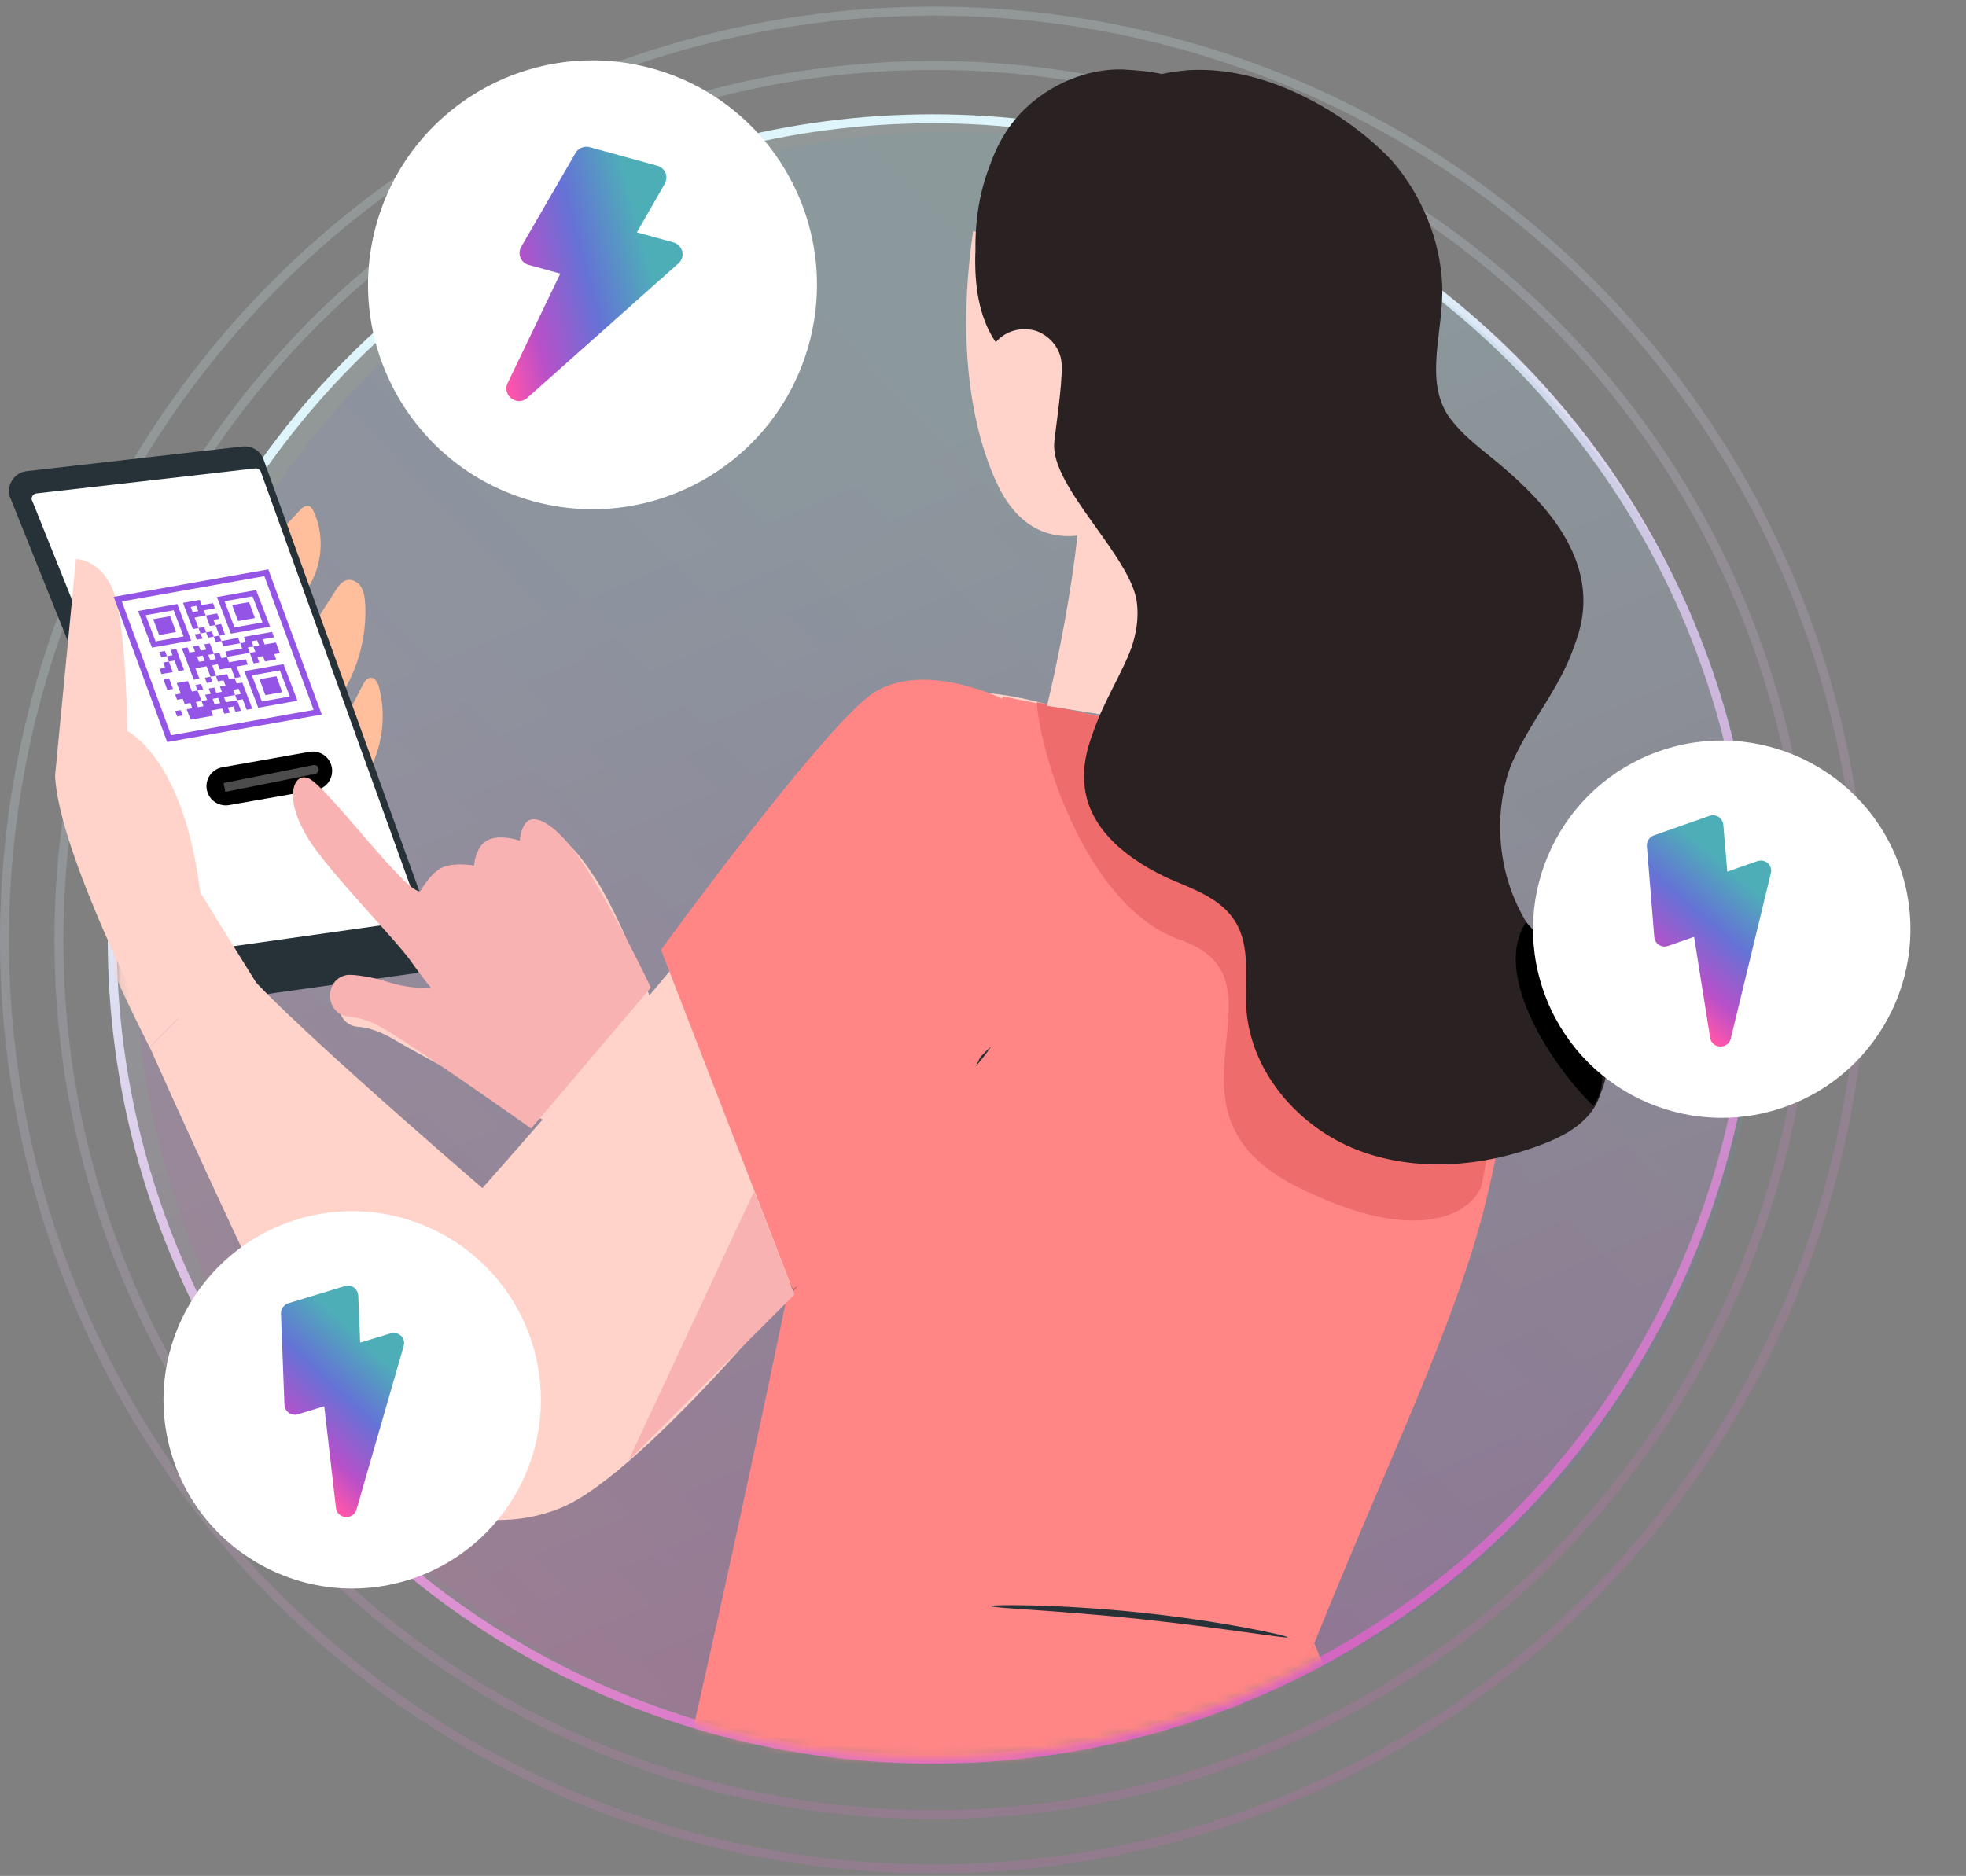 <svg width="219" height="209" viewBox="0 0 219 209" fill="none" xmlns="http://www.w3.org/2000/svg">
<rect x="0" y="0" width="219" height="209" fill="#808080" stroke="none"/>
<circle opacity="0.2" cx="104" cy="104.732" r="97.441" stroke="url(#paint0_linear_1365_11710)"/>
<circle opacity="0.2" cx="104" cy="104.732" r="103.5" stroke="url(#paint1_linear_1365_11710)"/>
<circle cx="103.882" cy="104.615" r="91.382" fill="url(#paint2_linear_1365_11710)" fill-opacity="0.2" stroke="url(#paint3_linear_1365_11710)"/>
<circle opacity="0.1" cx="105.608" cy="105.34" r="90.608" fill="url(#paint4_linear_1365_11710)"/>
<mask id="mask0_1365_11710" style="mask-type:alpha" maskUnits="userSpaceOnUse" x="13" y="14" width="182" height="182">
<circle cx="103.608" cy="105.34" r="90.608" fill="url(#paint5_linear_1365_11710)"/>
</mask>
<g mask="url(#mask0_1365_11710)">
<path d="M34.933 56.964C34.822 56.742 34.697 56.507 34.462 56.409C34.06 56.243 33.644 56.59 33.353 56.909C32.244 58.102 31.121 59.281 30.013 60.475L33.311 66.76C35.75 64.235 36.429 60.156 34.933 56.978V56.964Z" fill="#FFBF9D"/>
<path d="M40.67 67.245C40.642 66.621 40.559 65.969 40.24 65.428C39.922 64.887 39.284 64.498 38.674 64.623C38.078 64.748 37.69 65.317 37.358 65.83C36.36 67.384 35.376 68.938 34.378 70.492L37.76 77.846C39.838 74.751 40.878 70.964 40.684 67.245H40.67Z" fill="#FFBF9D"/>
<path d="M42.236 76.611C42.097 76.084 41.779 75.46 41.252 75.515C40.85 75.543 40.601 75.959 40.407 76.32C39.741 77.61 39.076 78.901 38.425 80.205L41.335 85.463C42.652 82.744 42.984 79.553 42.236 76.625V76.611Z" fill="#FFBF9D"/>
<path d="M1.172 57.658L22.238 110.104C22.626 111.048 23.596 111.617 24.608 111.478L46.381 108.412C47.781 108.217 48.64 106.774 48.169 105.456L29.362 53.329C29.015 52.358 28.045 51.762 27.02 51.873L2.974 54.62C1.519 54.786 0.618 56.299 1.158 57.658H1.172Z" fill="#263238"/>
<path d="M3.584 57.908L23.471 107.441C23.569 107.69 23.832 107.843 24.109 107.815L46.311 104.68C46.686 104.624 46.921 104.236 46.797 103.889L29.057 54.703C28.96 54.44 28.696 54.273 28.419 54.315L4.055 57.104C3.667 57.145 3.417 57.562 3.57 57.922L3.584 57.908Z" fill="white"/>
<path d="M6.134 88.557L8.462 64.401C8.462 64.401 12.01 64.443 13.077 69.549C14.144 74.655 14.172 83.576 14.172 83.576C14.172 83.576 20.464 86.504 22.307 101.571L26.562 106.747L16.667 116.681C16.667 116.681 6.522 97.104 6.134 88.571V88.557Z" fill="#FFD3CA"/>
<path d="M35.044 89.292L23.347 91.345C22.127 91.553 20.922 90.859 20.492 89.694C19.938 88.195 20.88 86.558 22.46 86.281L34.143 84.213C35.266 84.019 36.388 84.588 36.901 85.615C37.663 87.169 36.721 89.014 35.044 89.305V89.292Z" fill="#8385FD"/>
<path d="M29.667 65.941L26.701 66.469L16.057 68.356L13.119 68.883L14.45 72.504L18.843 84.422L35.391 81.481L29.667 65.941Z" stroke="black" stroke-width="0.67" stroke-miterlimit="10"/>
<path fill-rule="evenodd" clip-rule="evenodd" d="M30.083 71.948L29.861 71.365L29.639 70.783L29.418 70.2L29.196 69.617L28.974 69.035L28.752 68.452L28.531 67.869L27.907 67.98L27.283 68.091L26.66 68.202L26.036 68.313L25.412 68.424L24.789 68.535L24.165 68.646L24.387 69.229L24.608 69.812L24.83 70.394L25.052 70.977L25.274 71.56L25.495 72.142L25.717 72.725L26.341 72.614L26.965 72.503L27.588 72.392L28.212 72.281L28.836 72.17L29.459 72.059L30.083 71.948ZM29.238 71.477L29.016 70.894L28.794 70.311L28.572 69.728L28.351 69.146L28.129 68.563L27.505 68.674L26.881 68.785L26.258 68.896L25.634 69.007L25.01 69.118L25.232 69.701L25.454 70.283L25.676 70.866L25.897 71.449L26.119 72.031L26.743 71.921L27.366 71.809L27.99 71.698L28.614 71.588L29.238 71.477Z" fill="black"/>
<path fill-rule="evenodd" clip-rule="evenodd" d="M22.113 72.1L21.892 71.518L21.67 70.935L22.293 70.824L22.917 70.713L22.695 70.13L23.319 70.019L23.943 69.908L23.721 69.326L23.097 69.437L22.474 69.548L22.252 68.965L21.628 69.076L21.005 69.187L20.381 69.298L20.603 69.881L20.824 70.463L21.046 71.046L21.268 71.629L21.49 72.212L22.113 72.1ZM22.085 70.214L21.864 69.631L21.24 69.742L21.462 70.325L22.085 70.214Z" fill="black"/>
<path fill-rule="evenodd" clip-rule="evenodd" d="M21.296 73.503L21.074 72.92L20.852 72.338L20.631 71.755L20.409 71.172L20.187 70.589L19.965 70.007L19.744 69.424L19.12 69.535L18.496 69.646L17.873 69.757L17.249 69.868L16.625 69.979L16.002 70.09L15.378 70.201L15.6 70.784L15.821 71.366L16.043 71.949L16.265 72.532L16.487 73.115L16.708 73.697L16.93 74.28L17.554 74.169L18.177 74.058L18.801 73.947L19.425 73.836L20.049 73.725L20.672 73.614L21.296 73.503ZM20.45 73.031L20.229 72.448L20.007 71.866L19.785 71.283L19.563 70.7L19.342 70.118L18.718 70.229L18.094 70.34L17.471 70.451L16.847 70.561L16.223 70.672L16.445 71.255L16.667 71.838L16.889 72.421L17.11 73.004L17.332 73.586L17.956 73.475L18.579 73.364L19.203 73.253L19.827 73.142L20.45 73.031Z" fill="black"/>
<path fill-rule="evenodd" clip-rule="evenodd" d="M28.392 70.991L27.768 71.102L27.144 71.213L26.52 71.324L26.299 70.727L26.077 70.144L25.869 69.548L26.493 69.437L27.116 69.326L27.74 69.215L27.962 69.811L28.184 70.394L28.392 70.991Z" fill="black"/>
<path fill-rule="evenodd" clip-rule="evenodd" d="M19.605 72.544L18.981 72.655L18.357 72.766L17.72 72.877L17.512 72.295L17.29 71.712L17.068 71.115L17.706 71.004L18.329 70.893L18.953 70.782L19.175 71.365L19.397 71.962L19.605 72.544Z" fill="black"/>
<path fill-rule="evenodd" clip-rule="evenodd" d="M23.999 71.768L23.375 71.879L23.153 71.296L22.945 70.7L23.569 70.588L24.193 70.478L24.414 71.074L23.791 71.185L23.999 71.768Z" fill="black"/>
<path fill-rule="evenodd" clip-rule="evenodd" d="M25.066 72.837L24.442 72.948L24.221 72.365L23.999 71.768L24.637 71.657L24.844 72.254L25.066 72.837Z" fill="black"/>
<path fill-rule="evenodd" clip-rule="evenodd" d="M22.959 72.586L22.335 72.697L22.113 72.1L22.751 71.989" fill="black"/>
<path fill-rule="evenodd" clip-rule="evenodd" d="M23.804 73.057L23.181 73.168L22.959 72.586L23.596 72.475" fill="black"/>
<path fill-rule="evenodd" clip-rule="evenodd" d="M22.556 73.28L21.919 73.391L21.711 72.808L22.335 72.697" fill="black"/>
<path fill-rule="evenodd" clip-rule="evenodd" d="M24.65 73.544L24.026 73.655L23.805 73.058L24.442 72.947" fill="black"/>
<path fill-rule="evenodd" clip-rule="evenodd" d="M30.762 75.597L30.139 75.709L29.515 75.82L29.293 75.223L28.669 75.334L28.877 75.93L28.254 76.041L28.032 75.445L27.824 74.862L28.448 74.751L28.226 74.155L28.863 74.044L28.642 73.461L28.018 73.572L28.226 74.155L27.602 74.266L27.824 74.862L27.186 74.973L26.563 75.084L25.939 75.195L25.302 75.306L25.094 74.723L25.717 74.599L26.341 74.488L26.979 74.377L26.757 73.794L27.381 73.683L27.173 73.086L27.796 72.975L28.42 72.864L29.044 72.753L29.681 72.642L30.305 72.531L30.526 73.128L29.889 73.239L29.265 73.35L29.487 73.933L30.111 73.822L30.734 73.711L30.956 74.307L31.178 74.89L30.54 75.001L30.762 75.597Z" fill="black"/>
<path fill-rule="evenodd" clip-rule="evenodd" d="M26.756 73.793L26.132 73.904L25.495 74.015L24.871 74.126L24.649 73.543L25.287 73.432L25.911 73.307L26.534 73.196L26.756 73.793Z" fill="black"/>
<path fill-rule="evenodd" clip-rule="evenodd" d="M26.798 77.554L26.577 76.971L26.355 76.388L26.979 76.277L27.602 76.166L27.38 75.584L26.757 75.695L26.133 75.806L25.509 75.917L25.288 75.334L24.664 75.445L24.442 74.862L23.819 74.973L24.04 75.556L23.417 75.667L23.195 75.084L23.819 74.973L23.597 74.39L23.375 73.808L22.752 73.919L22.973 74.501L22.35 74.612L22.128 74.03L21.504 74.141L21.726 74.723L21.102 74.834L20.881 74.252L20.257 74.363L20.479 74.945L20.7 75.528L20.922 76.111L21.144 76.694L21.366 77.276L21.587 77.859L22.211 77.748L21.989 77.165L21.767 76.582L22.391 76.472L23.015 76.361L23.237 76.943L23.458 77.526L24.082 77.415L23.86 76.832L23.639 76.249L24.262 76.138L24.484 76.721L25.108 76.61L25.731 76.499L25.953 77.082L26.175 77.665L26.798 77.554ZM22.793 75.75L22.571 75.167L21.948 75.278L22.169 75.861L22.793 75.75Z" fill="black"/>
<path fill-rule="evenodd" clip-rule="evenodd" d="M20.505 76.79L19.868 76.901L19.66 76.305L19.438 75.722L18.814 75.833L18.593 75.236L19.216 75.125L19.009 74.543L19.632 74.432L19.854 75.014L20.062 75.611L20.284 76.194L20.505 76.79Z" fill="black"/>
<path fill-rule="evenodd" clip-rule="evenodd" d="M18.593 75.237L17.97 75.348L17.748 74.765L18.372 74.654" fill="black"/>
<path fill-rule="evenodd" clip-rule="evenodd" d="M19.244 77.012L18.621 77.123L17.983 77.234L17.775 76.638L18.399 76.527L18.177 75.944L18.815 75.833L19.023 76.416L19.244 77.012Z" fill="black"/>
<path fill-rule="evenodd" clip-rule="evenodd" d="M19.272 78.885L18.635 78.996L18.427 78.414L18.205 77.817L18.829 77.706L19.05 78.303L19.272 78.885Z" fill="black"/>
<path fill-rule="evenodd" clip-rule="evenodd" d="M33.132 80.203L32.91 79.62L32.688 79.038L32.467 78.455L32.245 77.872L32.023 77.29L31.801 76.707L31.579 76.124L30.956 76.235L30.332 76.346L29.709 76.457L29.085 76.568L28.461 76.679L27.837 76.79L27.214 76.901L27.436 77.484L27.657 78.067L27.879 78.649L28.101 79.232L28.323 79.815L28.544 80.397L28.766 80.98L29.39 80.869L30.013 80.758L30.637 80.647L31.261 80.536L31.884 80.425L32.508 80.314L33.132 80.203ZM32.286 79.731L32.065 79.149L31.843 78.566L31.621 77.983L31.399 77.4L31.178 76.818L30.554 76.929L29.93 77.04L29.307 77.151L28.683 77.262L28.059 77.373L28.281 77.956L28.503 78.538L28.724 79.121L28.946 79.704L29.168 80.286L29.792 80.175L30.415 80.064L31.039 79.953L31.663 79.842L32.286 79.731Z" fill="black"/>
<path fill-rule="evenodd" clip-rule="evenodd" d="M28.101 81.091L27.879 80.509L27.657 79.926L27.435 79.343L27.213 78.761L26.992 78.178L26.368 78.289L26.146 77.706L25.523 77.817L25.301 77.234L24.677 77.345L24.054 77.456L24.275 78.039L24.899 77.928L25.121 78.511L24.497 78.622L24.719 79.205L24.095 79.316L23.873 78.733L23.25 78.844L23.471 79.427L22.848 79.538L23.07 80.12L22.446 80.231L22.668 80.814L22.044 80.925L21.822 80.342L22.446 80.231L22.224 79.649L22.003 79.066L21.379 79.177L21.157 78.594L20.935 78.011L20.312 78.122L19.688 78.233L19.91 78.816L20.131 79.399L19.508 79.51L19.73 80.093L20.353 79.981L20.575 80.564L21.199 80.453L21.42 81.036L20.797 81.147L21.018 81.73L21.24 82.312L21.864 82.201L22.488 82.091L23.111 81.98L23.735 81.868L23.513 81.286L24.137 81.175L24.76 81.064L24.982 81.647L25.606 81.535L25.384 80.953L26.008 80.842L26.23 81.424L26.853 81.314L26.631 80.731L26.41 80.148L25.786 80.259L25.162 80.37L24.941 79.787L25.564 79.676L26.188 79.565L25.966 78.983L26.59 78.872L26.812 79.454L26.188 79.565L26.41 80.148L27.033 80.037L27.255 80.62L27.477 81.203L28.101 81.091ZM24.525 80.467L24.303 79.884L23.679 79.995L23.901 80.578L24.525 80.467Z" fill="black"/>
<path fill-rule="evenodd" clip-rule="evenodd" d="M23.666 78.109L23.042 78.22L22.82 77.637L23.444 77.526" fill="black"/>
<path fill-rule="evenodd" clip-rule="evenodd" d="M22.627 78.928L22.003 79.039L21.781 78.442L22.405 78.331" fill="black"/>
<path fill-rule="evenodd" clip-rule="evenodd" d="M31.441 79.247L30.817 79.358L30.179 79.469L29.556 79.58L29.334 78.983L29.126 78.4L28.904 77.804L29.528 77.693L30.166 77.582L30.789 77.471L31.011 78.067L31.219 78.65L31.441 79.247Z" fill="black"/>
<path fill-rule="evenodd" clip-rule="evenodd" d="M20.353 81.841L19.73 81.952L19.508 81.355L20.131 81.244" fill="black"/>
<path d="M66.401 97.987C70.079 103.86 73.632 114.514 73.632 114.514L64.235 126.732C64.235 126.732 48.315 118.448 43.791 115.761C42.569 115.04 41.223 114.5 39.904 114.403C37.226 114.209 36.99 110.261 39.613 109.762C40.362 109.623 42.902 110.094 43.874 110.427C46.872 111.438 48.995 111.161 48.995 111.161C48.995 111.161 48.232 110.302 46.733 108.169C45.095 105.841 37.767 98.402 35.435 94.717C32.465 90.021 33.7 87.195 35.324 87.818C37.337 88.594 46.331 100.882 47.83 100.411C47.83 100.411 49.148 97.987 50.703 97.612C52.257 97.239 53.798 97.571 53.798 97.571C53.798 97.571 53.978 95.313 55.408 94.689C56.837 94.052 58.892 94.786 58.892 94.786C58.892 94.786 59.044 92.695 60.169 92.431C61.293 92.168 63.611 93.567 66.387 97.987H66.401Z" fill="#FFD3CA"/>
<path d="M26.576 106.733C25.232 107.898 53.74 132.373 53.74 132.373C53.74 132.373 75.125 108.259 81.639 99.393C88.152 90.527 94.68 79.636 103.176 77.61C111.671 75.57 122.329 80.51 122.329 80.51L111.768 112.047L92.767 138.2C92.767 138.2 72.228 164.021 62.471 168.003C52.715 171.985 43.138 166.268 38.98 161.926C34.822 157.583 16.681 116.667 16.681 116.667L26.576 106.733Z" fill="#FFD3CA"/>
<path d="M140.955 200.997L76.122 197.39C76.122 197.39 83.107 167.088 89.233 136.772C95.359 106.442 111.726 77.597 111.726 77.597L164 88.232C164 88.232 172.831 104.153 165.5 133.941C162.132 147.677 154.191 163.619 146.402 183.085L154.177 201.733L140.955 200.997Z" fill="#FF8685"/>
<path d="M110.355 116.667C110.355 116.667 110.05 117.153 109.399 117.958C108.651 118.873 107.722 120.011 106.627 121.343C104.285 124.201 101.125 128.183 97.619 132.595C94.112 137.008 90.869 140.948 88.43 143.723C87.21 145.11 86.213 146.22 85.492 146.956C84.771 147.705 84.356 148.093 84.328 148.066C84.3 148.038 84.633 147.58 85.284 146.775C86.032 145.86 86.961 144.722 88.056 143.39C90.398 140.532 93.558 136.55 97.064 132.138C100.571 127.725 103.8 123.785 106.253 121.01C107.473 119.623 108.47 118.513 109.191 117.777C109.912 117.028 110.328 116.64 110.355 116.667Z" fill="#263238"/>
<path d="M143.464 182.419C143.45 182.516 141.593 182.253 138.613 181.836C135.634 181.42 131.504 180.865 126.944 180.38C122.37 179.894 118.227 179.589 115.219 179.381C112.212 179.172 110.354 179.048 110.354 178.937C110.354 178.881 110.826 178.853 111.671 178.839C112.517 178.826 113.736 178.839 115.247 178.867C118.268 178.95 122.44 179.186 127.013 179.658C131.601 180.144 135.717 180.782 138.696 181.337C140.179 181.614 141.371 181.864 142.203 182.058C143.021 182.253 143.478 182.377 143.464 182.433V182.419Z" fill="#263238"/>
<path d="M131.5 104.732C121.1 101.132 115.833 84.066 115.5 78.232L124 80.232L129 82.732L163.5 87.732L170 107.232L165 132.232C163.833 135.066 158.1 139.032 144.5 132.232C127.5 123.732 144.5 109.232 131.5 104.732Z" fill="#EF6C6C"/>
<path d="M111.512 77.789C111.512 77.789 102.718 73.514 97.183 77.291C91.647 81.068 73.632 105.821 73.632 105.821L88.32 143.732L103.05 130.56C103.05 130.56 119.104 97.741 118.621 95.915C118.138 94.088 111.498 77.775 111.498 77.775L111.512 77.789Z" fill="#FF8685"/>
<path d="M120.257 46.732C121.75 58.038 116.632 78.639 116.632 78.639L129.641 80.732L137.632 77.173L136.892 50.92L120.257 46.732Z" fill="#FFD3CA"/>
<path d="M124.632 32.108L108.405 25.732C106.228 40.687 109.126 49.895 111.207 54.177C115.673 63.273 123.897 58.46 123.897 58.46L124.618 32.108H124.632Z" fill="#FFD3CA"/>
<path d="M108.645 28.148C108.548 31.572 108.949 35.219 110.922 38.13C112.054 36.786 113.916 36.37 115.476 36.883C117.132 37.507 118.263 39.059 118.263 40.723C118.374 42.803 117.435 48.834 117.435 49.347C117.021 54.228 126.019 62.02 126.639 67.123C127.564 74.291 119.809 80.53 120.844 87.81C121.465 92.69 126.019 96.018 130.462 98.001C133.153 99.138 136.051 100.177 137.596 102.673C139.349 105.474 138.631 109.121 138.838 112.448C139.349 119.519 144.731 125.648 151.258 128.144C157.771 130.639 165.223 130.015 171.75 127.52C173.916 126.688 176.193 125.551 177.545 123.471C179.505 120.351 178.58 116.192 176.621 112.975C174.661 109.758 171.86 107.263 169.901 104.143C166.382 98.638 165.761 91.47 168.245 85.439C170.618 79.615 175.696 74.735 176 68.495C176.304 61.743 171.032 56.239 165.761 51.968C164.105 50.623 162.352 49.264 161 47.392C158.213 43.233 160.489 37.825 160.282 32.737C160.075 27.745 158.006 22.754 154.694 18.913C152.941 17.041 150.871 15.378 148.691 13.922C143.723 10.705 137.831 8.417 131.828 8.833C130.904 8.93 129.965 9.041 129.041 9.249C127.702 8.944 126.253 8.833 124.694 8.736C120.664 8.639 116.621 10.4 113.723 13.201C109.79 17.041 108.548 22.865 108.659 28.161L108.645 28.148Z" fill="#2A2222"/>
</g>
<path d="M1.172 55.531L22.238 107.977C22.626 108.921 23.596 109.49 24.608 109.351L46.381 106.285C47.781 106.09 48.64 104.647 48.169 103.329L29.362 51.203C29.015 50.231 28.045 49.635 27.02 49.746L2.974 52.493C1.519 52.659 0.618 54.172 1.158 55.531H1.172Z" fill="#263238"/>
<path d="M3.584 55.782L23.471 105.314C23.569 105.564 23.832 105.716 24.109 105.688L46.311 102.553C46.686 102.497 46.921 102.109 46.797 101.762L29.057 52.577C28.96 52.313 28.696 52.146 28.419 52.188L4.055 54.977C3.667 55.018 3.417 55.435 3.57 55.795L3.584 55.782Z" fill="white"/>
<path d="M6.134 86.43L8.462 62.274C8.462 62.274 12.01 62.316 13.077 67.422C14.144 72.528 14.172 81.449 14.172 81.449C14.172 81.449 20.464 84.377 22.307 99.444L29 110.232L16.667 114.554C16.667 114.554 6.522 94.977 6.134 86.444V86.43Z" fill="#FFD3CA"/>
<path d="M35.233 87.992L25.507 89.702C24.493 89.875 23.49 89.297 23.133 88.327C22.672 87.079 23.456 85.716 24.769 85.485L34.484 83.764C35.418 83.602 36.351 84.076 36.777 84.931C37.411 86.225 36.628 87.761 35.233 88.004V87.992Z" fill="black"/>
<path opacity="0.3" d="M35.098 86.223C35.369 86.169 35.544 85.905 35.49 85.634C35.436 85.364 35.173 85.188 34.902 85.242L35.098 86.223ZM25.098 88.223L35.098 86.223L34.902 85.242L24.902 87.242L25.098 88.223Z" fill="white"/>
<path d="M29.667 63.815L26.701 64.342L16.057 66.229L13.119 66.756L14.45 70.377L18.843 82.295L35.391 79.354L29.667 63.815Z" stroke="#9454E6" stroke-width="0.67" stroke-miterlimit="10"/>
<path fill-rule="evenodd" clip-rule="evenodd" d="M30.083 69.821L29.861 69.239L29.639 68.656L29.418 68.073L29.196 67.49L28.974 66.908L28.752 66.325L28.531 65.742L27.907 65.853L27.283 65.964L26.66 66.075L26.036 66.186L25.412 66.297L24.789 66.408L24.165 66.519L24.387 67.102L24.608 67.685L24.83 68.267L25.052 68.85L25.274 69.433L25.495 70.016L25.717 70.598L26.341 70.487L26.965 70.376L27.588 70.265L28.212 70.154L28.836 70.043L29.459 69.932L30.083 69.821ZM29.238 69.35L29.016 68.767L28.794 68.184L28.572 67.601L28.351 67.019L28.129 66.436L27.505 66.547L26.881 66.658L26.258 66.769L25.634 66.88L25.01 66.991L25.232 67.574L25.454 68.156L25.676 68.739L25.897 69.322L26.119 69.905L26.743 69.794L27.366 69.683L27.99 69.572L28.614 69.461L29.238 69.35Z" fill="#9454E5"/>
<path fill-rule="evenodd" clip-rule="evenodd" d="M22.113 69.974L21.892 69.391L21.67 68.808L22.293 68.697L22.917 68.586L22.695 68.003L23.319 67.892L23.943 67.781L23.721 67.199L23.097 67.31L22.474 67.421L22.252 66.838L21.628 66.949L21.005 67.06L20.381 67.171L20.603 67.754L20.824 68.336L21.046 68.919L21.268 69.502L21.49 70.085L22.113 69.974ZM22.085 68.087L21.864 67.504L21.24 67.615L21.462 68.198L22.085 68.087Z" fill="#9454E5"/>
<path fill-rule="evenodd" clip-rule="evenodd" d="M21.296 71.376L21.074 70.793L20.852 70.21L20.631 69.628L20.409 69.045L20.187 68.462L19.965 67.88L19.744 67.297L19.12 67.408L18.496 67.519L17.873 67.63L17.249 67.741L16.625 67.852L16.002 67.963L15.378 68.074L15.6 68.657L15.821 69.239L16.043 69.822L16.265 70.405L16.487 70.987L16.708 71.57L16.93 72.153L17.554 72.042L18.177 71.931L18.801 71.82L19.425 71.709L20.049 71.598L20.672 71.487L21.296 71.376ZM20.45 70.904L20.229 70.322L20.007 69.739L19.785 69.156L19.563 68.573L19.342 67.991L18.718 68.102L18.094 68.213L17.471 68.324L16.847 68.435L16.223 68.546L16.445 69.128L16.667 69.711L16.889 70.294L17.11 70.876L17.332 71.459L17.956 71.348L18.579 71.237L19.203 71.126L19.827 71.015L20.45 70.904Z" fill="#9454E5"/>
<path fill-rule="evenodd" clip-rule="evenodd" d="M28.392 68.864L27.768 68.975L27.144 69.086L26.52 69.197L26.299 68.6L26.077 68.017L25.869 67.421L26.493 67.31L27.116 67.199L27.74 67.088L27.962 67.684L28.184 68.267L28.392 68.864Z" fill="#9454E5"/>
<path fill-rule="evenodd" clip-rule="evenodd" d="M19.605 70.417L18.981 70.528L18.357 70.639L17.72 70.75L17.512 70.168L17.29 69.585L17.068 68.988L17.706 68.877L18.329 68.766L18.953 68.655L19.175 69.238L19.397 69.835L19.605 70.417Z" fill="#9454E5"/>
<path fill-rule="evenodd" clip-rule="evenodd" d="M23.999 69.641L23.375 69.752L23.153 69.169L22.945 68.573L23.569 68.462L24.193 68.351L24.414 68.947L23.791 69.058L23.999 69.641Z" fill="#9454E5"/>
<path fill-rule="evenodd" clip-rule="evenodd" d="M25.066 70.71L24.442 70.821L24.221 70.238L23.999 69.641L24.637 69.53L24.844 70.127L25.066 70.71Z" fill="#9454E5"/>
<path fill-rule="evenodd" clip-rule="evenodd" d="M22.959 70.459L22.335 70.57L22.113 69.973L22.751 69.862" fill="#9454E5"/>
<path fill-rule="evenodd" clip-rule="evenodd" d="M23.804 70.93L23.181 71.041L22.959 70.459L23.596 70.348" fill="#9454E5"/>
<path fill-rule="evenodd" clip-rule="evenodd" d="M22.556 71.153L21.919 71.264L21.711 70.681L22.335 70.57" fill="#9454E5"/>
<path fill-rule="evenodd" clip-rule="evenodd" d="M24.65 71.417L24.026 71.528L23.805 70.931L24.442 70.82" fill="#9454E5"/>
<path fill-rule="evenodd" clip-rule="evenodd" d="M30.762 73.471L30.139 73.582L29.515 73.693L29.293 73.096L28.669 73.207L28.877 73.804L28.254 73.915L28.032 73.318L27.824 72.735L28.448 72.624L28.226 72.028L28.863 71.917L28.642 71.334L28.018 71.445L28.226 72.028L27.602 72.139L27.824 72.735L27.186 72.846L26.563 72.957L25.939 73.068L25.302 73.179L25.094 72.597L25.717 72.472L26.341 72.361L26.979 72.25L26.757 71.667L27.381 71.556L27.173 70.959L27.796 70.848L28.42 70.737L29.044 70.626L29.681 70.515L30.305 70.404L30.526 71.001L29.889 71.112L29.265 71.223L29.487 71.806L30.111 71.695L30.734 71.584L30.956 72.18L31.178 72.763L30.54 72.874L30.762 73.471Z" fill="#9454E5"/>
<path fill-rule="evenodd" clip-rule="evenodd" d="M26.756 71.666L26.132 71.777L25.495 71.888L24.871 71.999L24.649 71.416L25.287 71.305L25.911 71.18L26.534 71.069L26.756 71.666Z" fill="#9454E5"/>
<path fill-rule="evenodd" clip-rule="evenodd" d="M26.798 75.427L26.577 74.844L26.355 74.261L26.979 74.15L27.602 74.039L27.38 73.457L26.757 73.568L26.133 73.679L25.509 73.79L25.288 73.207L24.664 73.318L24.442 72.735L23.819 72.846L24.04 73.429L23.417 73.54L23.195 72.957L23.819 72.846L23.597 72.263L23.375 71.681L22.752 71.792L22.973 72.374L22.35 72.485L22.128 71.903L21.504 72.014L21.726 72.596L21.102 72.707L20.881 72.125L20.257 72.236L20.479 72.818L20.7 73.401L20.922 73.984L21.144 74.567L21.366 75.149L21.587 75.732L22.211 75.621L21.989 75.038L21.767 74.456L22.391 74.345L23.015 74.234L23.237 74.816L23.458 75.399L24.082 75.288L23.86 74.705L23.639 74.123L24.262 74.012L24.484 74.594L25.108 74.483L25.731 74.372L25.953 74.955L26.175 75.538L26.798 75.427ZM22.793 73.623L22.571 73.04L21.948 73.151L22.169 73.734L22.793 73.623Z" fill="#9454E5"/>
<path fill-rule="evenodd" clip-rule="evenodd" d="M20.505 74.663L19.868 74.774L19.66 74.178L19.438 73.595L18.814 73.706L18.593 73.109L19.216 72.998L19.009 72.416L19.632 72.305L19.854 72.887L20.062 73.484L20.284 74.067L20.505 74.663Z" fill="#9454E5"/>
<path fill-rule="evenodd" clip-rule="evenodd" d="M18.593 73.11L17.97 73.221L17.748 72.638L18.372 72.527" fill="#9454E5"/>
<path fill-rule="evenodd" clip-rule="evenodd" d="M19.244 74.885L18.621 74.996L17.983 75.107L17.775 74.511L18.399 74.4L18.177 73.817L18.815 73.706L19.023 74.289L19.244 74.885Z" fill="#9454E5"/>
<path fill-rule="evenodd" clip-rule="evenodd" d="M19.272 76.758L18.635 76.869L18.427 76.287L18.205 75.69L18.829 75.579L19.05 76.176L19.272 76.758Z" fill="#9454E5"/>
<path fill-rule="evenodd" clip-rule="evenodd" d="M33.132 78.076L32.91 77.493L32.688 76.911L32.467 76.328L32.245 75.745L32.023 75.162L31.801 74.58L31.579 73.997L30.956 74.108L30.332 74.219L29.709 74.33L29.085 74.441L28.461 74.552L27.837 74.663L27.214 74.774L27.436 75.357L27.657 75.939L27.879 76.522L28.101 77.105L28.323 77.688L28.544 78.27L28.766 78.853L29.39 78.742L30.013 78.631L30.637 78.52L31.261 78.409L31.884 78.298L32.508 78.187L33.132 78.076ZM32.286 77.605L32.065 77.022L31.843 76.439L31.621 75.856L31.399 75.273L31.178 74.691L30.554 74.802L29.93 74.913L29.307 75.024L28.683 75.135L28.059 75.246L28.281 75.829L28.503 76.411L28.724 76.994L28.946 77.577L29.168 78.159L29.792 78.048L30.415 77.938L31.039 77.826L31.663 77.716L32.286 77.605Z" fill="#9454E5"/>
<path fill-rule="evenodd" clip-rule="evenodd" d="M28.101 78.965L27.879 78.382L27.657 77.799L27.435 77.216L27.213 76.634L26.992 76.051L26.368 76.162L26.146 75.579L25.523 75.69L25.301 75.107L24.677 75.218L24.054 75.329L24.275 75.912L24.899 75.801L25.121 76.384L24.497 76.495L24.719 77.078L24.095 77.189L23.873 76.606L23.25 76.717L23.471 77.3L22.848 77.411L23.07 77.993L22.446 78.104L22.668 78.687L22.044 78.798L21.822 78.215L22.446 78.104L22.224 77.522L22.003 76.939L21.379 77.05L21.157 76.467L20.935 75.884L20.312 75.995L19.688 76.106L19.91 76.689L20.131 77.272L19.508 77.383L19.73 77.966L20.353 77.855L20.575 78.437L21.199 78.326L21.42 78.909L20.797 79.02L21.018 79.603L21.24 80.186L21.864 80.075L22.488 79.963L23.111 79.853L23.735 79.742L23.513 79.159L24.137 79.048L24.76 78.937L24.982 79.519L25.606 79.409L25.384 78.826L26.008 78.715L26.23 79.297L26.853 79.187L26.631 78.604L26.41 78.021L25.786 78.132L25.162 78.243L24.941 77.66L25.564 77.549L26.188 77.438L25.966 76.856L26.59 76.745L26.812 77.327L26.188 77.438L26.41 78.021L27.033 77.91L27.255 78.493L27.477 79.076L28.101 78.965ZM24.525 78.34L24.303 77.757L23.679 77.868L23.901 78.451L24.525 78.34Z" fill="#9454E5"/>
<path fill-rule="evenodd" clip-rule="evenodd" d="M23.666 75.982L23.042 76.093L22.82 75.51L23.444 75.399" fill="#9454E5"/>
<path fill-rule="evenodd" clip-rule="evenodd" d="M22.627 76.801L22.003 76.912L21.781 76.315L22.405 76.204" fill="#9454E5"/>
<path fill-rule="evenodd" clip-rule="evenodd" d="M31.441 77.12L30.817 77.231L30.179 77.342L29.556 77.453L29.334 76.856L29.126 76.273L28.904 75.677L29.528 75.566L30.166 75.455L30.789 75.344L31.011 75.94L31.219 76.523L31.441 77.12Z" fill="#9454E5"/>
<path fill-rule="evenodd" clip-rule="evenodd" d="M20.353 79.714L19.73 79.825L19.508 79.228L20.131 79.117" fill="#9454E5"/>
<path d="M65.401 96.86C69.079 102.733 72.5 110.034 72.5 110.034L59.169 125.732C59.169 125.732 47.315 117.321 42.791 114.634C41.569 113.913 40.223 113.373 38.904 113.276C36.226 113.082 35.99 109.134 38.613 108.635C39.362 108.496 41.902 108.967 42.874 109.3C45.872 110.311 47.995 110.034 47.995 110.034C47.995 110.034 47.232 109.175 45.733 107.042C44.095 104.714 36.767 97.275 34.435 93.59C31.465 88.894 32.7 86.068 34.324 86.691C36.337 87.467 45.331 99.755 46.83 99.284C46.83 99.284 48.148 96.86 49.703 96.486C51.257 96.112 52.798 96.444 52.798 96.444C52.798 96.444 52.978 94.186 54.408 93.562C55.837 92.925 57.892 93.659 57.892 93.659C57.892 93.659 58.044 91.568 59.169 91.304C60.293 91.041 62.611 92.44 65.387 96.86H65.401Z" fill="#F9B2B2"/>
<path d="M109.013 27.148C108.917 30.572 109.317 34.219 111.29 37.13C112.422 35.786 114.285 35.37 115.844 35.883C117.5 36.507 118.631 38.059 118.631 39.723C118.742 41.803 117.803 47.834 117.803 48.347C117.389 53.228 126.387 61.02 127.008 66.123C127.932 73.291 120.177 79.53 121.212 86.81C121.833 91.69 126.387 95.018 130.83 97.001C133.521 98.138 136.419 99.177 137.964 101.673C139.717 104.474 138.999 108.121 139.206 111.448C139.717 118.519 145.099 124.648 151.626 127.144C158.139 129.639 165.591 129.015 172.118 126.52C174.284 125.688 176.561 124.551 177.914 122.471C179.873 119.351 178.949 115.192 176.989 111.975C175.03 108.758 172.228 106.263 170.269 103.143C166.75 97.638 166.129 90.47 168.613 84.439C170.986 78.615 176.065 73.735 176.368 67.495C176.672 60.743 171.4 55.239 166.129 50.968C164.473 49.623 162.721 48.264 161.368 46.392C158.581 42.233 160.858 36.825 160.651 31.737C160.444 26.745 158.374 21.754 155.062 17.913C153.309 16.041 151.239 14.378 149.059 12.922C144.091 9.705 138.199 7.417 132.196 7.833C131.272 7.93 130.333 8.041 129.409 8.249C128.07 7.944 126.621 7.833 125.062 7.736C121.033 7.639 116.989 9.4 114.091 12.201C110.159 16.041 108.917 21.865 109.027 27.161L109.013 27.148Z" fill="#2A2222"/>
<g style="mix-blend-mode:multiply">
<path d="M170 102.732C174 107.066 181.1 118.032 177.5 123.232C173.333 119.232 166 108.732 170 102.732Z" fill="black"/>
</g>
<circle cx="66" cy="31.732" r="25" transform="rotate(15.369 66 31.732)" fill="white"/>
<path d="M76.001 28.025C75.878 27.528 75.499 27.137 75.001 27L70.944 25.885L74.055 20.467C74.256 20.091 74.295 19.655 74.128 19.258C73.962 18.861 73.619 18.575 73.196 18.459L65.701 16.399C65.082 16.229 64.425 16.495 64.115 17.033L58.059 27.499C57.844 27.871 57.816 28.326 57.982 28.723C58.149 29.12 58.492 29.405 58.914 29.521L62.413 30.483L56.543 42.693C56.251 43.283 56.426 44.001 56.979 44.409C57.129 44.514 57.287 44.589 57.438 44.63C57.89 44.755 58.389 44.653 58.736 44.333L75.573 29.343C75.951 29.032 76.109 28.517 76.001 28.024L76.001 28.025Z" fill="url(#paint6_linear_1365_11710)"/>
<path d="M88.5 144.232L84 132.732L70 162.732L88.5 144.232Z" fill="#F9B2B2"/>
<circle cx="39.231" cy="155.963" r="21.017" transform="rotate(-16.87 39.231 155.963)" fill="white"/>
<path d="M44.679 148.841C44.369 148.543 43.924 148.435 43.508 148.561L40.124 149.587L39.906 144.339C39.88 143.982 39.712 143.654 39.416 143.447C39.119 143.239 38.747 143.19 38.395 143.297L32.141 145.193C31.625 145.35 31.277 145.834 31.298 146.355L31.685 156.514C31.699 156.874 31.883 157.211 32.179 157.418C32.476 157.626 32.848 157.675 33.2 157.568L36.119 156.683L37.421 167.998C37.478 168.549 37.925 168.981 38.501 169.022C38.655 169.03 38.801 169.012 38.926 168.974C39.304 168.86 39.613 168.563 39.716 168.18L44.966 149.97C45.095 149.58 44.976 149.143 44.679 148.841L44.679 148.841Z" fill="url(#paint7_linear_1365_11710)"/>
<circle cx="191.79" cy="103.522" r="21.017" transform="rotate(-19.33 191.79 103.522)" fill="white"/>
<path d="M196.927 96.174C196.605 95.889 196.155 95.8 195.746 95.944L192.408 97.114L191.966 91.881C191.924 91.525 191.742 91.205 191.437 91.01C191.132 90.815 190.758 90.782 190.411 90.904L184.244 93.067C183.735 93.246 183.409 93.744 183.452 94.264L184.275 104.397C184.304 104.757 184.502 105.085 184.807 105.28C185.112 105.474 185.486 105.507 185.834 105.386L188.712 104.376L190.498 115.624C190.579 116.172 191.044 116.585 191.621 116.601C191.775 116.602 191.92 116.578 192.044 116.535C192.416 116.404 192.712 116.095 192.799 115.708L197.263 97.289C197.375 96.894 197.237 96.462 196.927 96.173L196.927 96.174Z" fill="url(#paint8_linear_1365_11710)"/>
<defs>
<linearGradient id="paint0_linear_1365_11710" x1="46.481" y1="-12.243" x2="177.675" y2="299.261" gradientUnits="userSpaceOnUse">
<stop offset="0.22" stop-color="#DDF5FB"/>
<stop offset="1" stop-color="#DA0095"/>
</linearGradient>
<linearGradient id="paint1_linear_1365_11710" x1="42.887" y1="-19.554" x2="182.28" y2="311.419" gradientUnits="userSpaceOnUse">
<stop offset="0.22" stop-color="#DDF5FB"/>
<stop offset="1" stop-color="#DA0095"/>
</linearGradient>
<linearGradient id="paint2_linear_1365_11710" x1="49.959" y1="-5.05" x2="172.953" y2="286.985" gradientUnits="userSpaceOnUse">
<stop offset="0.22" stop-color="#DDF5FB"/>
<stop offset="1" stop-color="#DA0095"/>
</linearGradient>
<linearGradient id="paint3_linear_1365_11710" x1="49.959" y1="-5.05" x2="172.953" y2="286.985" gradientUnits="userSpaceOnUse">
<stop offset="0.22" stop-color="#DDF5FB"/>
<stop offset="1" stop-color="#DA0095"/>
</linearGradient>
<linearGradient id="paint4_linear_1365_11710" x1="31.02" y1="177.87" x2="147.388" y2="64.724" gradientUnits="userSpaceOnUse">
<stop offset="0.01" stop-color="#FF55AA"/>
<stop offset="0.25" stop-color="#B850C9"/>
<stop offset="0.62" stop-color="#6572D6"/>
<stop offset="1" stop-color="#4EAEB8"/>
</linearGradient>
<linearGradient id="paint5_linear_1365_11710" x1="29.02" y1="177.87" x2="145.388" y2="64.724" gradientUnits="userSpaceOnUse">
<stop offset="0.01" stop-color="#FF55AA"/>
<stop offset="0.25" stop-color="#B850C9"/>
<stop offset="0.62" stop-color="#6572D6"/>
<stop offset="1" stop-color="#4EAEB8"/>
</linearGradient>
<linearGradient id="paint6_linear_1365_11710" x1="55.876" y1="41.158" x2="74.279" y2="36.265" gradientUnits="userSpaceOnUse">
<stop offset="0.01" stop-color="#FF55AA"/>
<stop offset="0.25" stop-color="#B850C9"/>
<stop offset="0.62" stop-color="#6572D6"/>
<stop offset="1" stop-color="#4EAEB8"/>
</linearGradient>
<linearGradient id="paint7_linear_1365_11710" x1="36.259" y1="167.205" x2="47.15" y2="155.473" gradientUnits="userSpaceOnUse">
<stop offset="0.01" stop-color="#FF55AA"/>
<stop offset="0.25" stop-color="#B850C9"/>
<stop offset="0.62" stop-color="#6572D6"/>
<stop offset="1" stop-color="#4EAEB8"/>
</linearGradient>
<linearGradient id="paint8_linear_1365_11710" x1="189.303" y1="114.882" x2="199.681" y2="102.693" gradientUnits="userSpaceOnUse">
<stop offset="0.01" stop-color="#FF55AA"/>
<stop offset="0.25" stop-color="#B850C9"/>
<stop offset="0.62" stop-color="#6572D6"/>
<stop offset="1" stop-color="#4EAEB8"/>
</linearGradient>
</defs>
</svg>
